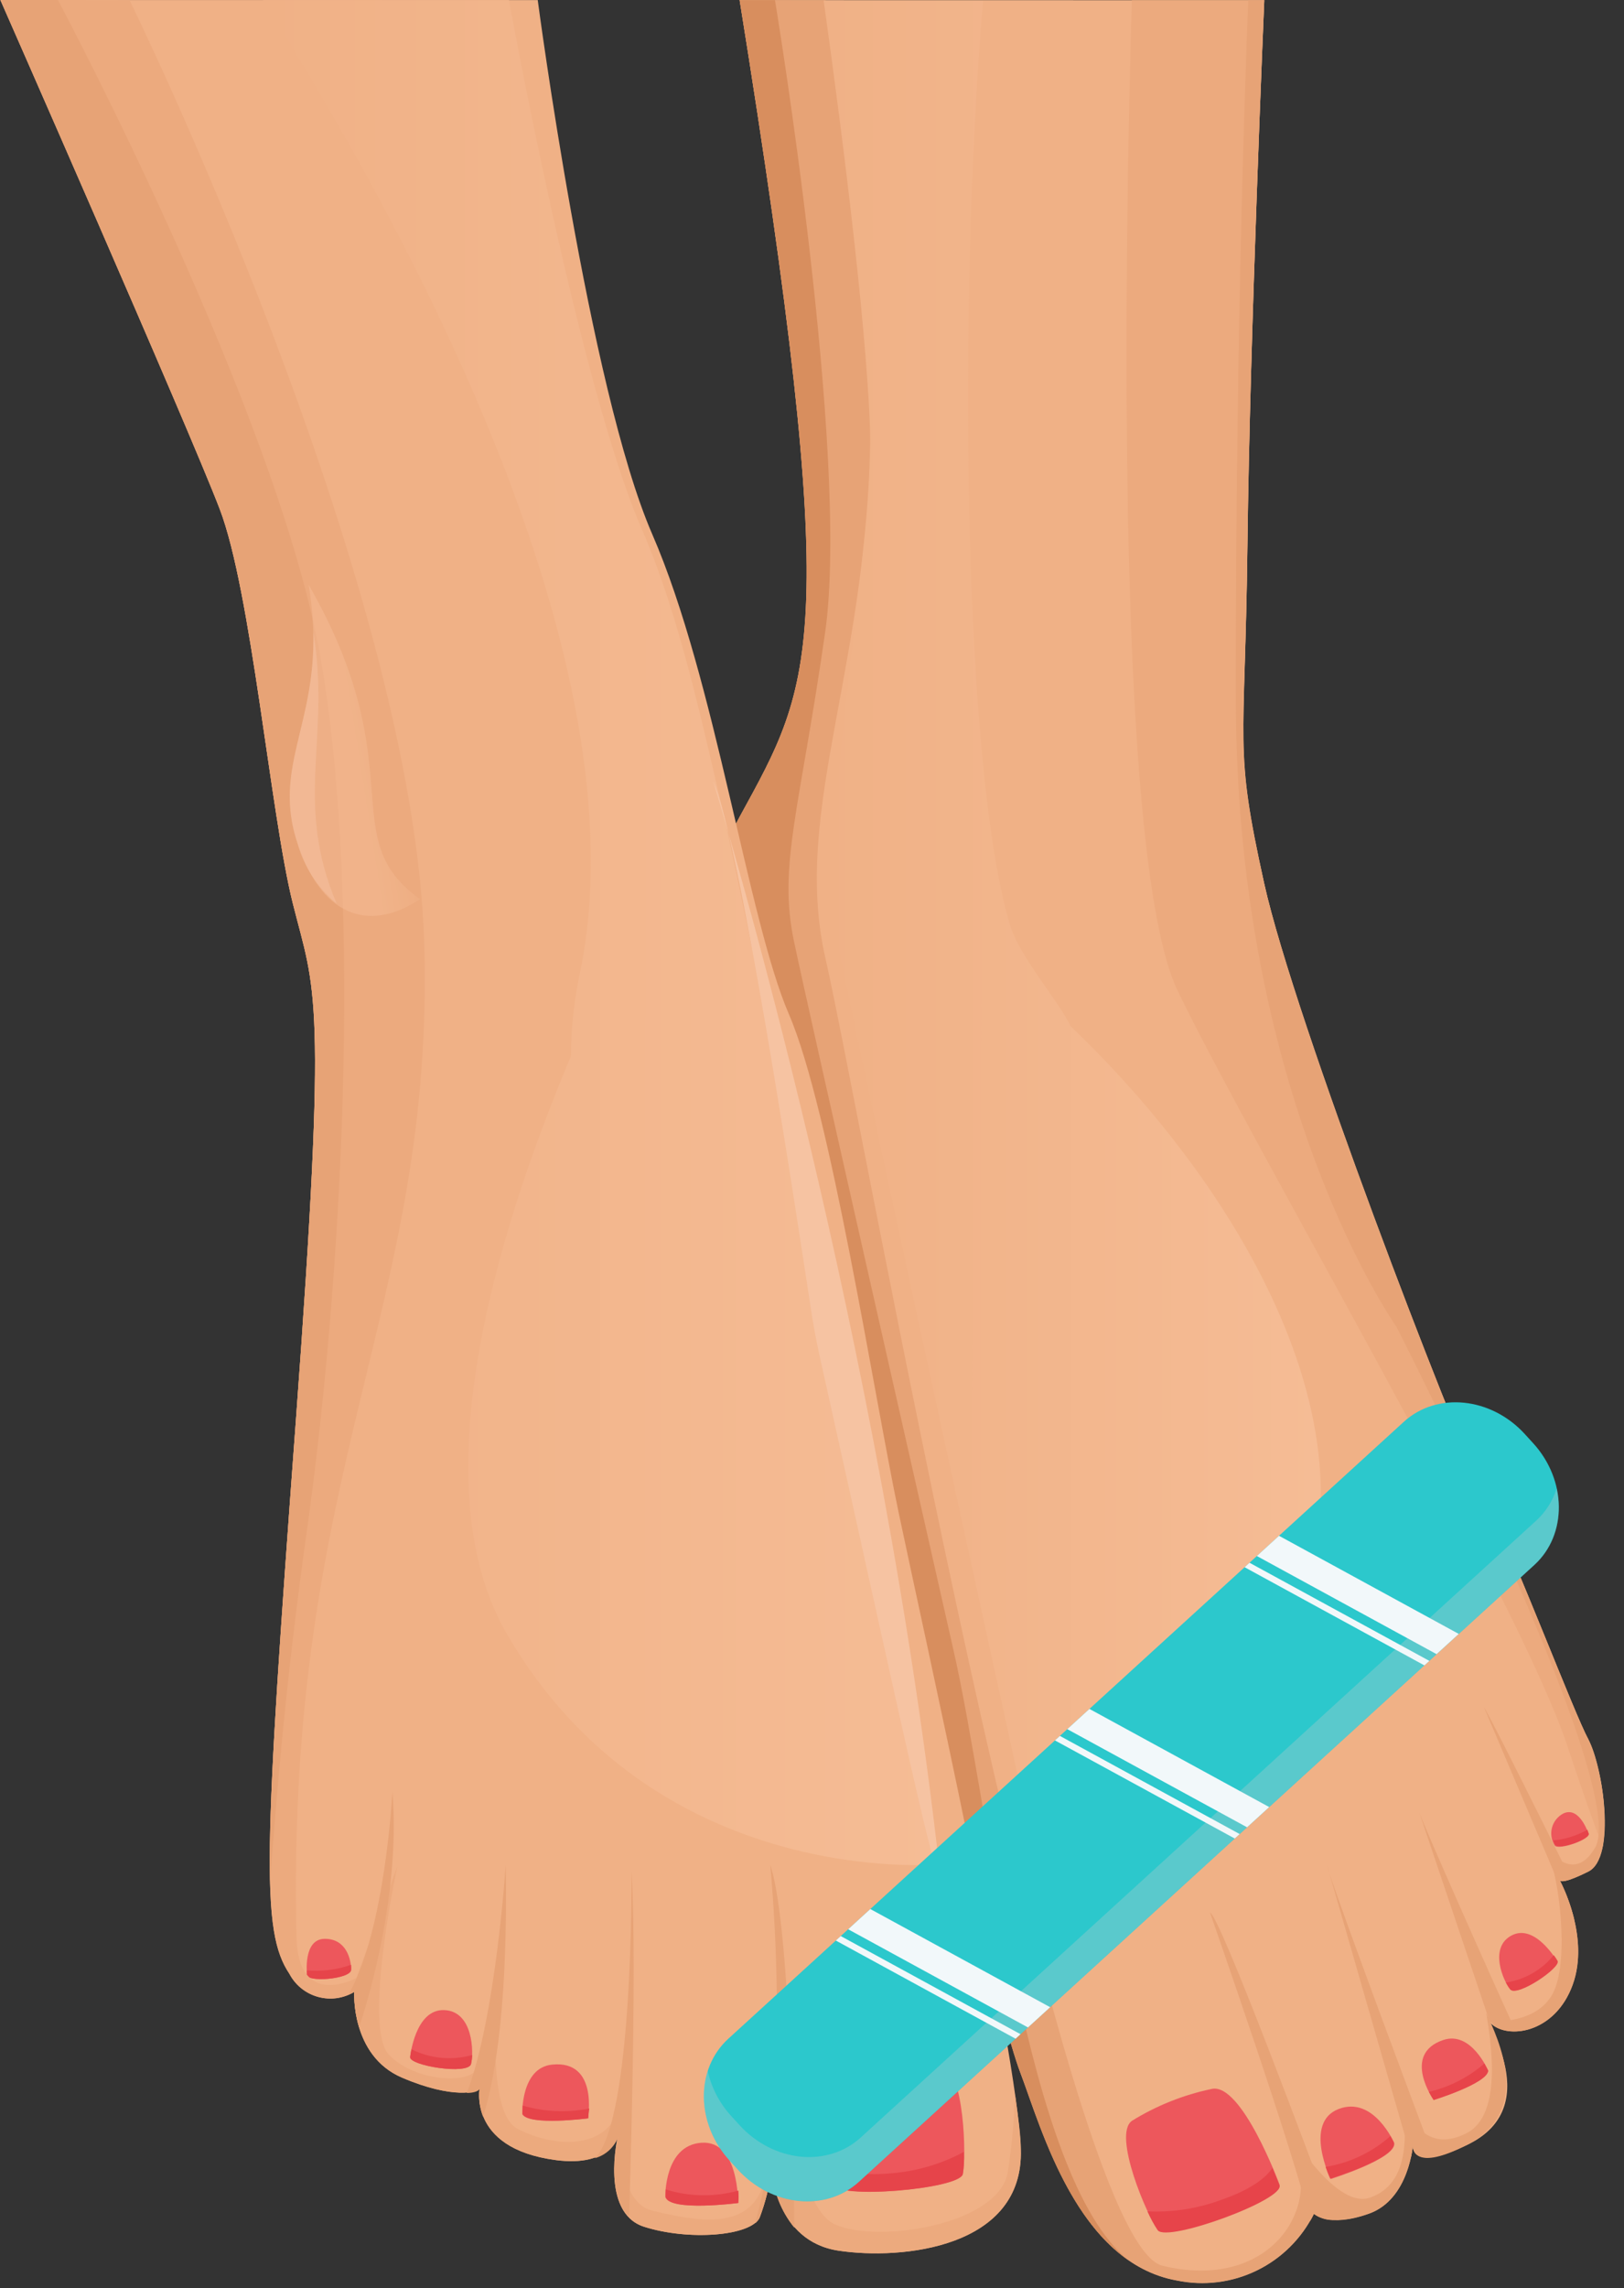 <svg width="49" height="69" viewBox="0 0 49 69" fill="none" xmlns="http://www.w3.org/2000/svg">
<rect x="0" y="0" width="49" height="69" fill="#333333" stroke="none"/>
<g clip-path="url(#clip0_297_3163)">
<path d="M22.318 0.004L38.146 0.007C38.146 0.007 37.711 10.167 37.638 16.424C37.565 22.682 37.204 22.465 38.141 26.633C39.078 30.8 43.823 43.099 44.828 45.185C45.833 47.271 47.491 51.655 47.924 52.448C48.357 53.241 48.784 56.009 47.923 56.437C47.062 56.864 47.057 56.691 47.057 56.691C47.057 56.691 47.99 58.379 47.451 59.854C46.912 61.329 45.474 61.507 44.969 61.002C44.465 60.497 46.806 63.449 44.286 64.669C42.492 65.543 42.631 64.669 42.631 64.669C42.631 64.669 42.525 66.322 41.299 66.754C40.072 67.187 39.644 66.754 39.644 66.754C39.275 67.5 38.668 68.102 37.92 68.466C37.171 68.831 36.323 68.936 35.508 68.767C32.521 68.228 31.425 64.186 30.795 62.518C30.166 60.85 28.642 53.977 28.224 52.223C27.806 50.469 26.783 42.481 24.946 38.934C23.11 35.387 20.057 28.768 22.313 24.645C24.57 20.522 25.431 19.368 22.318 0.004Z" fill="#F0B186"/>
<path d="M44.829 45.185C43.824 43.099 39.06 30.804 38.142 26.633C37.224 22.461 37.566 22.677 37.639 16.424C37.712 10.172 38.147 0.007 38.147 0.007L34.15 0.006C33.981 5.773 33.549 25.791 35.535 29.881C37.862 34.688 45.872 48.29 47.309 52.702C47.79 54.144 48.112 55.057 48.357 55.687C48.498 54.588 48.349 53.471 47.925 52.448C47.492 51.655 45.839 47.271 44.829 45.185Z" fill="#ECAA7E"/>
<path d="M37.29 21.254C37.336 33.27 42.13 39.999 42.13 39.999C42.13 39.999 49.202 53.837 48.13 55.711C47.374 57.014 46.509 55.312 46.792 56.124C47.076 56.937 47.355 59.364 46.792 60.214C46.229 61.065 45.05 60.896 45.041 61.017C45.039 61.032 45.039 61.049 45.041 61.065C45.599 61.488 46.931 61.262 47.446 59.854C47.961 58.446 47.153 56.879 47.062 56.706C47.09 56.739 47.24 56.778 47.918 56.437C48.779 56.009 48.346 53.241 47.919 52.448C47.491 51.655 45.837 47.271 44.827 45.185C43.818 43.099 39.058 30.804 38.141 26.633C37.223 22.461 37.564 22.677 37.637 16.424C37.711 10.172 38.145 0.007 38.145 0.007L37.664 0.007C37.664 0.007 37.268 9.225 37.29 21.254Z" fill="#E7A376"/>
<path d="M22.311 24.64C20.055 28.763 23.122 35.377 24.944 38.929C26.767 42.481 27.804 50.464 28.222 52.218C28.64 53.973 30.144 60.836 30.793 62.514C31.442 64.191 32.519 68.228 35.505 68.762C36.321 68.932 37.169 68.826 37.918 68.462C38.666 68.097 39.273 67.495 39.642 66.749C39.642 66.749 40.075 67.182 41.297 66.749C42.441 66.346 42.61 64.875 42.629 64.688C42.629 64.808 42.668 65.5 44.284 64.664C46.256 63.651 45.203 61.483 44.842 60.69C44.962 61.43 45.371 63.742 44.26 64.318C42.817 65.063 42.461 63.386 42.398 63.76C42.336 64.135 42.639 65.803 41.345 66.264C40.051 66.725 38.335 63.044 39.08 64.904C39.825 66.764 38.18 69.075 35.073 68.32C31.966 67.565 25.965 33.517 24.908 28.908C23.85 24.299 26.352 19.897 26.257 12.323C26.163 4.748 24.913 0.005 24.913 0.005L22.316 0.004C25.429 19.368 24.563 20.522 22.311 24.64Z" fill="#E7A376"/>
<path d="M22.311 24.64C20.055 28.763 23.122 35.377 24.944 38.929C26.767 42.481 27.804 50.464 28.222 52.218C28.64 53.973 30.144 60.836 30.793 62.514C31.308 63.883 32.134 66.839 34.048 68.156C30.913 65.637 29.89 54.646 28.761 49.724C27.55 44.355 24.436 30.667 23.955 28.379C23.475 26.092 24.129 24.424 24.895 19.08C25.661 13.736 23.383 0.004 23.383 0.004L22.316 0.004C25.429 19.368 24.563 20.522 22.311 24.64Z" fill="#D88E5E"/>
<path d="M16.225 0.003L0.012 0C0.012 0 5.67 12.848 6.627 15.342C7.584 17.837 8.16 24.541 8.832 27.228C9.505 29.915 9.89 29.819 8.926 42.853C7.961 55.886 7.87 58.232 8.73 59.515C8.819 59.684 8.94 59.833 9.088 59.953C9.236 60.073 9.407 60.161 9.59 60.212C9.774 60.264 9.966 60.277 10.155 60.252C10.343 60.226 10.525 60.162 10.688 60.063C10.688 60.063 10.577 61.986 12.13 62.649C13.684 63.313 14.429 63.082 14.467 62.977C14.506 62.871 14.034 64.774 16.771 65.135C18.416 65.352 18.642 64.414 18.642 64.414C18.642 64.414 18.098 66.716 19.43 67.144C20.762 67.572 22.667 67.433 22.922 66.862C23.097 66.396 23.218 65.912 23.283 65.42C23.283 65.42 23.389 67.578 25.298 67.866C27.207 68.155 30.896 67.786 30.8 64.811C30.705 61.836 27.879 49.258 27.115 45.615C26.351 41.971 25.049 33.464 23.804 30.585C22.559 27.706 21.598 20.521 19.68 16.109C17.762 11.696 16.225 0.003 16.225 0.003Z" fill="#F0B186"/>
<path d="M40.224 66.942C39.618 65.307 36.806 57.757 36.508 57.67C36.508 57.67 39.113 65.101 39.526 66.98C39.57 66.907 39.611 66.831 39.647 66.754C39.812 66.88 40.016 66.947 40.224 66.942Z" fill="#E7A376"/>
<path d="M40.115 56.493L40.043 56.243C40.061 56.328 40.085 56.412 40.115 56.493Z" fill="#E7A376"/>
<path d="M40.113 56.493L42.574 65.043C42.6 64.928 42.62 64.811 42.632 64.693C42.632 64.779 42.632 65.135 43.252 65.039C42.911 64.14 40.556 57.839 40.113 56.493Z" fill="#E7A376"/>
<path d="M42.809 54.61L44.953 60.978L44.981 60.978C45.083 61.068 45.201 61.136 45.329 61.18C45.456 61.224 45.592 61.242 45.727 61.233C44.881 59.387 42.886 54.893 42.809 54.61Z" fill="#E7A376"/>
<path d="M45.035 61.247L45.439 62.487C45.365 62.057 45.229 61.639 45.035 61.247Z" fill="#E7A376"/>
<path d="M47.399 56.667C46.683 55.225 45.101 52.029 44.77 51.467L47.505 57.912C47.407 57.494 47.26 57.09 47.068 56.706C47.068 56.706 47.159 56.749 47.399 56.667Z" fill="#E7A376"/>
<path d="M9.263 59.525C9.263 59.525 9.138 58.463 9.802 58.463C10.466 58.463 10.595 59.112 10.595 59.395C10.595 59.679 9.191 59.794 9.263 59.525Z" fill="#ED575C"/>
<path d="M12.376 62.025C12.376 62.025 12.52 60.583 13.4 60.612C14.28 60.641 14.299 61.895 14.213 62.236C14.126 62.578 12.332 62.284 12.376 62.025Z" fill="#ED575C"/>
<path d="M15.758 63.751C15.758 63.751 15.71 62.352 16.658 62.256C18.062 62.112 17.739 63.876 17.739 63.876C17.739 63.876 15.955 64.106 15.758 63.751Z" fill="#ED575C"/>
<path d="M20.074 66.246C20.074 66.246 20.036 64.684 21.171 64.612C22.306 64.54 22.267 66.429 22.267 66.429C22.267 66.429 20.199 66.698 20.074 66.246Z" fill="#ED575C"/>
<path d="M25.149 65.848C25.149 65.848 24.895 62.56 25.813 62.392C26.656 62.195 27.527 62.145 28.387 62.244C29.108 62.383 29.16 65.099 29.05 65.555C28.939 66.012 25.168 66.328 25.149 65.848Z" fill="#ED575C"/>
<path fill-rule="evenodd" clip-rule="evenodd" d="M14.213 62.237C14.232 62.148 14.244 62.058 14.247 61.967C13.636 62.139 12.982 62.077 12.414 61.794C12.398 61.87 12.385 61.947 12.376 62.025C12.332 62.284 14.121 62.578 14.213 62.237Z" fill="#E6444A"/>
<path fill-rule="evenodd" clip-rule="evenodd" d="M9.26 59.414C9.26 59.482 9.26 59.525 9.26 59.525C9.188 59.794 10.593 59.684 10.593 59.395C10.597 59.346 10.597 59.296 10.593 59.246C10.166 59.397 9.711 59.454 9.26 59.414Z" fill="#E6444A"/>
<path fill-rule="evenodd" clip-rule="evenodd" d="M15.77 63.491C15.77 63.645 15.77 63.751 15.77 63.751C15.967 64.106 17.751 63.876 17.751 63.876C17.751 63.876 17.751 63.751 17.78 63.578C17.113 63.713 16.423 63.683 15.77 63.491Z" fill="#E6444A"/>
<path fill-rule="evenodd" clip-rule="evenodd" d="M20.086 66.02C20.086 66.159 20.086 66.246 20.086 66.246C20.211 66.698 22.279 66.429 22.279 66.429C22.287 66.304 22.287 66.179 22.279 66.054C21.56 66.255 20.798 66.244 20.086 66.02Z" fill="#E6444A"/>
<path fill-rule="evenodd" clip-rule="evenodd" d="M26.92 65.531C25.842 65.632 25.337 65.43 25.121 65.285C25.121 65.627 25.15 65.853 25.15 65.853C25.15 66.333 28.945 66.017 29.05 65.56C29.085 65.338 29.096 65.112 29.084 64.887C28.414 65.248 27.678 65.467 26.92 65.531Z" fill="#E6444A"/>
<path d="M18.683 63.444C18.683 63.405 18.683 63.371 18.683 63.333C18.761 62.877 18.712 63.026 18.683 63.444Z" fill="#ECAA7E"/>
<path d="M6.627 15.342C7.588 17.832 8.16 24.541 8.832 27.228C9.505 29.915 9.89 29.819 8.926 42.853C7.961 55.886 7.87 58.232 8.73 59.515C8.819 59.684 8.94 59.833 9.088 59.953C9.236 60.073 9.407 60.161 9.59 60.212C9.774 60.264 9.966 60.277 10.155 60.252C10.343 60.226 10.525 60.162 10.688 60.063C10.688 60.063 10.577 61.986 12.13 62.649C13.684 63.313 14.429 63.082 14.467 62.977C14.506 62.871 14.034 64.774 16.771 65.135C18.416 65.352 18.642 64.414 18.642 64.414C18.642 64.414 18.098 66.716 19.43 67.144C20.762 67.572 22.667 67.433 22.922 66.862C23.097 66.396 23.218 65.912 23.283 65.42C23.283 65.42 23.389 67.578 25.298 67.866C27.207 68.155 30.896 67.786 30.8 64.811C30.801 64.412 30.724 63.849 30.623 63.138C30.601 63.943 30.527 64.746 30.401 65.541C30.069 67.089 26.529 67.646 25.211 67.083C23.894 66.52 23.702 61.931 23.702 61.931C23.702 61.931 23.399 63.824 23.11 65.54C22.821 67.256 21.253 67.044 19.68 66.659C18.622 66.404 18.628 64.328 18.69 63.439C18.45 64.78 16.843 64.823 15.617 64.193C14.39 63.563 15.209 58.094 15.209 58.094C15.209 58.094 14.588 61.905 14.391 62.376C14.193 62.847 12.515 62.784 11.731 61.953C10.947 61.121 11.987 56.281 11.987 56.281L10.75 59.645C10.75 59.645 9 60.606 8.947 58.429C8.613 44.184 13.116 39.456 12.8 28.45C12.485 17.444 3.907 0.001 3.907 0.001L0.012 0C0.012 0 5.67 12.848 6.627 15.342Z" fill="#ECAA7E"/>
<path d="M6.627 15.342C7.588 17.832 8.16 24.541 8.832 27.228C9.505 29.915 9.89 29.819 8.926 42.853C8.357 50.542 8.092 54.522 8.149 56.747C8.327 54.382 8.602 50.826 9.257 46.174C10.302 38.763 10.953 27.43 9.699 19.985C8.445 12.541 1.748 0 1.748 0L0.012 0C0.012 0 5.67 12.848 6.627 15.342Z" fill="#E7A376"/>
<path opacity="0.5" fill-rule="evenodd" clip-rule="evenodd" d="M8.978 25.426C8.117 22.835 9.969 21.528 9.311 17.63C12.499 23.172 10.06 25.253 12.676 27.113C11.295 28.026 9.776 27.834 8.978 25.426Z" fill="url(#paint0_linear_297_3163)"/>
<path opacity="0.5" fill-rule="evenodd" clip-rule="evenodd" d="M8.974 25.426C8.229 23.186 9.514 21.903 9.457 19.077C9.98 22.292 8.859 24.171 10.157 27.247C9.585 26.776 9.172 26.14 8.974 25.426Z" fill="#F6C3A2"/>
<path d="M23.241 56.235C23.463 58.744 23.502 61.266 23.355 63.781C23.264 64.882 23.074 65.972 22.787 67.039C22.841 66.996 22.886 66.942 22.917 66.881C23.092 66.415 23.213 65.932 23.278 65.439C23.328 66.073 23.567 66.678 23.965 67.174C23.965 67.131 23.924 58.264 23.241 56.235Z" fill="#E7A376"/>
<path d="M18.981 66.851C18.981 66.746 19.233 59.315 19.055 56.427C19.055 56.427 19.121 63.948 17.948 65.078C18.109 65.034 18.257 64.952 18.38 64.839C18.503 64.726 18.598 64.586 18.655 64.429C18.655 64.429 18.241 66.092 18.981 66.851Z" fill="#E7A376"/>
<path d="M15.259 56.234C15.259 56.234 14.96 60.843 14.085 63.111C14.325 63.111 14.45 63.039 14.465 62.996C14.435 63.278 14.473 63.563 14.575 63.827C14.975 62.573 15.326 60.247 15.259 56.234Z" fill="#E7A376"/>
<path d="M10.834 61.13C10.834 61.13 12.123 57.464 11.84 54.023C11.84 54.023 11.628 58.223 10.507 60.155C10.569 60.128 10.63 60.097 10.69 60.063C10.681 60.425 10.729 60.785 10.834 61.13Z" fill="#E7A376"/>
<path d="M21.902 24.856C21.181 21.775 20.503 18.579 19.374 15.979C17.451 11.567 15.356 0.003 15.356 0.003L7.93 0.001C12.171 6.697 19.431 19.896 17.51 29.277C17.326 30.122 17.231 30.984 17.226 31.848C14.897 37.384 12.707 44.824 15.299 49.279C19.794 57.008 28.317 56.217 28.317 56.217C28.317 56.217 23.267 31.148 21.902 24.856Z" fill="url(#paint1_linear_297_3163)"/>
<path fill-rule="evenodd" clip-rule="evenodd" d="M21.516 23.554C21.516 23.554 26.279 38.934 28.243 55.453C28.642 58.817 27.489 53.266 24.74 40.933C24.624 40.414 24.528 39.895 24.451 39.366C23.985 36.319 22.309 25.246 21.516 23.554Z" fill="#F6C3A2"/>
<path d="M32.296 30.938C32.003 30.265 30.767 28.861 30.474 27.895C29.032 23.089 28.909 8.882 29.661 0.02L24.852 0.019C25.433 4.171 26.254 10.593 26.268 13.702C26.267 16.538 24.683 25.285 25.265 28.394C26.548 34.705 31.45 56.914 31.45 56.914C31.45 56.914 38.789 54.993 39.796 46.097C40.355 40.979 36.653 35.091 32.296 30.938Z" fill="url(#paint2_linear_297_3163)"/>
<path d="M47.922 55.279C47.922 55.279 47.658 54.457 47.172 54.682C47.089 54.725 47.015 54.785 46.956 54.858C46.897 54.931 46.854 55.015 46.829 55.105C46.804 55.195 46.798 55.29 46.812 55.383C46.825 55.475 46.858 55.564 46.907 55.644C47.004 55.821 48.067 55.432 47.922 55.279Z" fill="#ED575C"/>
<path d="M46.974 59.123C46.974 59.123 46.315 57.994 45.613 58.359C44.911 58.724 45.362 59.738 45.564 59.983C45.766 60.228 47.108 59.325 46.974 59.123Z" fill="#ED575C"/>
<path d="M44.902 62.439C44.902 62.439 44.392 61.223 43.541 61.516C42.285 61.944 43.257 63.323 43.257 63.323C43.257 63.323 44.873 62.824 44.902 62.439Z" fill="#ED575C"/>
<path d="M42.069 64.625C42.069 64.625 41.449 63.183 40.386 63.596C39.323 64.01 40.15 65.706 40.15 65.706C40.15 65.706 42.132 65.087 42.069 64.625Z" fill="#ED575C"/>
<path d="M38.607 65.874C38.607 65.874 37.463 62.784 36.558 62.99C35.707 63.168 34.893 63.493 34.153 63.951C33.557 64.374 34.634 66.868 34.932 67.234C35.23 67.599 38.78 66.331 38.607 65.874Z" fill="#ED575C"/>
<path fill-rule="evenodd" clip-rule="evenodd" d="M45.567 59.988C45.517 59.924 45.474 59.855 45.437 59.781C46.005 59.695 46.519 59.4 46.88 58.955C46.923 59.01 46.962 59.068 46.996 59.128C47.111 59.325 45.769 60.233 45.567 59.988Z" fill="#E7444A"/>
<path fill-rule="evenodd" clip-rule="evenodd" d="M47.896 55.173L47.925 55.259C48.069 55.432 47.007 55.822 46.91 55.61C46.894 55.572 46.879 55.534 46.867 55.495C47.229 55.462 47.58 55.352 47.896 55.173Z" fill="#E7444A"/>
<path fill-rule="evenodd" clip-rule="evenodd" d="M44.787 62.223C44.859 62.348 44.902 62.439 44.902 62.439C44.873 62.824 43.257 63.323 43.257 63.323C43.204 63.244 43.156 63.162 43.113 63.078C43.732 62.933 44.307 62.639 44.787 62.223Z" fill="#E7444A"/>
<path fill-rule="evenodd" clip-rule="evenodd" d="M41.954 64.409C42.021 64.529 42.059 64.611 42.059 64.611C42.131 65.091 40.135 65.692 40.135 65.692C40.135 65.692 40.068 65.548 39.996 65.341C40.724 65.222 41.403 64.899 41.954 64.409Z" fill="#E7444A"/>
<path fill-rule="evenodd" clip-rule="evenodd" d="M36.857 66.331C37.882 65.975 38.257 65.581 38.392 65.37C38.522 65.677 38.603 65.894 38.603 65.894C38.776 66.326 35.236 67.623 34.933 67.253C34.813 67.072 34.709 66.88 34.621 66.681C35.382 66.716 36.143 66.597 36.857 66.331Z" fill="#E7444A"/>
</g>
<g clip-path="url(#clip1_297_3163)">
<path d="M46.259 43.518L46.008 43.243C44.99 42.127 43.354 41.962 42.356 42.873L21.976 61.475C20.977 62.386 20.993 64.03 22.011 65.146L22.262 65.421C23.281 66.537 24.916 66.703 25.915 65.791L46.295 47.19C47.294 46.278 47.278 44.634 46.259 43.518Z" fill="#2CC8CC"/>
<path opacity="0.29" d="M46.969 44.884C46.848 45.261 46.636 45.593 46.35 45.854L25.97 64.455C25.49 64.893 24.836 65.1 24.151 65.031C23.466 64.961 22.806 64.621 22.317 64.085L22.065 63.809C21.708 63.419 21.461 62.944 21.353 62.442C21.21 62.883 21.196 63.368 21.311 63.845C21.427 64.321 21.668 64.771 22.008 65.144L22.26 65.419C22.749 65.955 23.409 66.296 24.094 66.365C24.779 66.434 25.433 66.227 25.913 65.79L46.293 47.188C46.594 46.913 46.814 46.558 46.932 46.156C47.05 45.753 47.063 45.316 46.969 44.884Z" fill="#CCCCCC"/>
<path d="M43.345 49.879L37.92 46.919L38.589 46.309L44.014 49.269L43.345 49.879Z" fill="#F2F8FA"/>
<path d="M42.978 50.218L37.553 47.258L37.701 47.123L43.127 50.082L42.978 50.218Z" fill="#F2F8FA"/>
<path d="M37.627 55.1L32.201 52.14L32.87 51.53L38.295 54.49L37.627 55.1Z" fill="#F2F8FA"/>
<path d="M37.256 55.439L31.83 52.48L31.979 52.344L37.404 55.304L37.256 55.439Z" fill="#F2F8FA"/>
<path d="M31.017 61.136L25.591 58.175L26.26 57.565L31.686 60.525L31.017 61.136Z" fill="#F2F8FA"/>
<path d="M30.642 61.475L25.217 58.514L25.366 58.379L30.791 61.339L30.642 61.475Z" fill="#F2F8FA"/>
</g>
<defs>
<linearGradient id="paint0_linear_297_3163" x1="11.898" y1="21.711" x2="10.693" y2="21.902" gradientUnits="userSpaceOnUse">
<stop stop-color="#F0B186"/>
<stop offset="1" stop-color="#F5BC95"/>
</linearGradient>
<linearGradient id="paint1_linear_297_3163" x1="7.92" y1="28.122" x2="28.308" y2="28.125" gradientUnits="userSpaceOnUse">
<stop stop-color="#F0B186"/>
<stop offset="1" stop-color="#F5BC95"/>
</linearGradient>
<linearGradient id="paint2_linear_297_3163" x1="24.827" y1="28.452" x2="39.843" y2="28.454" gradientUnits="userSpaceOnUse">
<stop stop-color="#F0B186"/>
<stop offset="1" stop-color="#F5BC95"/>
</linearGradient>
<clipPath id="clip0_297_3163">
<rect width="48.418" height="68.838" fill="white" transform="translate(0.012)"/>
</clipPath>
<clipPath id="clip1_297_3163">
<rect width="5.844" height="32.49" fill="white" transform="translate(44.164 41.223) rotate(47.612)"/>
</clipPath>
</defs>
</svg>
